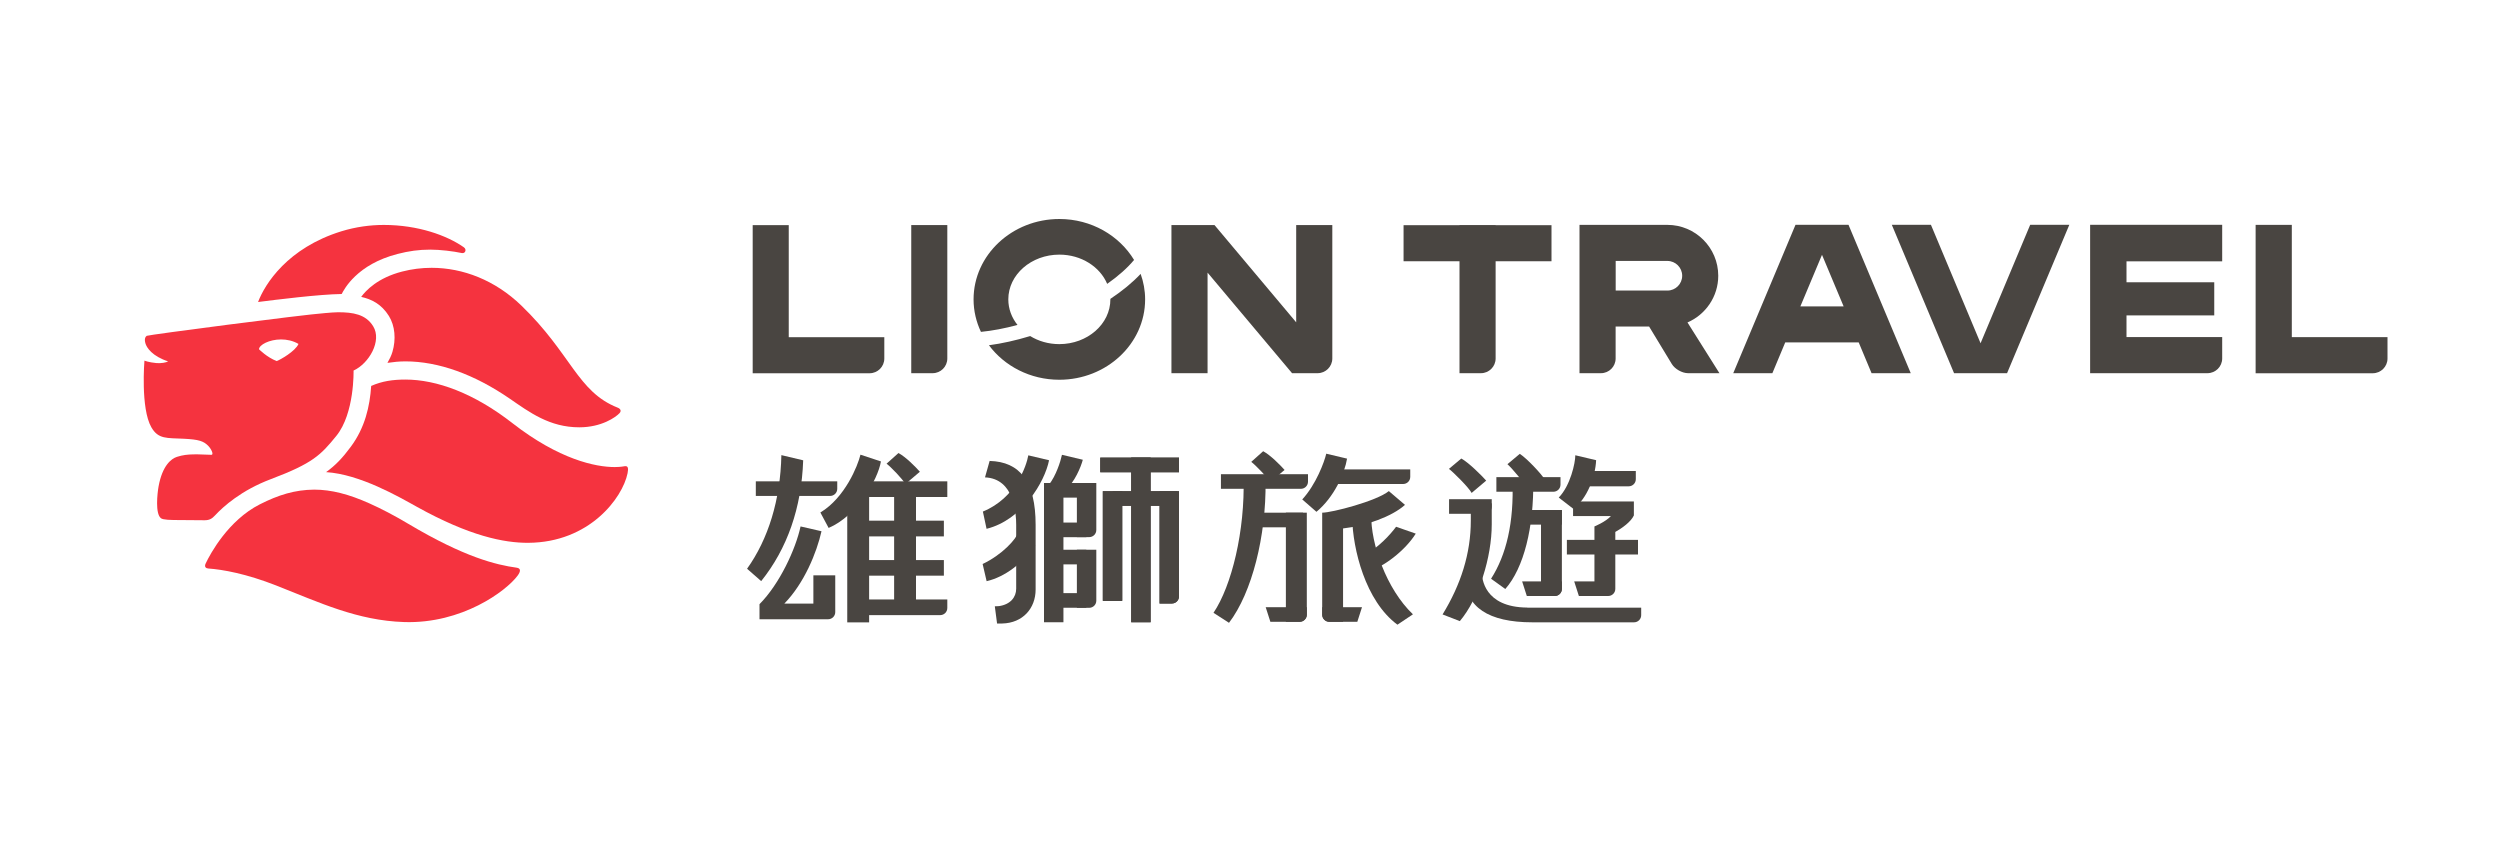 <?xml version="1.0" encoding="UTF-8"?><svg id="_圖層_1" xmlns="http://www.w3.org/2000/svg" viewBox="0 0 400 135"><g><path d="m98.82,65.22c-6.44-2.54-7.4-8.61-15.41-16.34-4.2-4.05-9.33-6.03-14.35-6.03-1.6,0-3.18.2-4.72.6-3.89,1-5.79,3.01-6.55,4.05,1.63.37,3.22,1.12,4.43,3.05.99,1.59,1.16,3.75.57,5.75-.19.65-.47,1.16-.8,1.76.93-.14,1.87-.24,2.86-.24,5.32,0,11.03,2.07,16.7,5.96,3.17,2.18,6.38,4.59,11.14,4.59,3.56,0,5.83-1.62,6.43-2.26.28-.3.26-.67-.3-.89Z" style="fill:#f5333f;"/><path d="m56.55,59.3c2.5-1.14,4.6-4.79,3.15-7.11-1.18-1.91-3.22-2.23-5.61-2.23-.57,0-1.15.06-2.04.13-3.75.27-28.34,3.49-28.57,3.64-.18.13-.43.43-.22,1.18.19.71,1.1,2.09,3.64,2.91-.3.19-1.17.34-1.89.27-1.22-.11-1.9-.39-1.9-.39,0,0-.64,7.64,1.11,10.67,1.11,1.93,2.46,1.69,5.22,1.83,2.36.12,3.14.36,3.91,1.17.45.47.89,1.38.48,1.4-1.24-.02-1.97-.1-2.92-.07-.88.02-1.65.09-2.61.4-.89.29-2.32,1.37-2.93,4.73-.2,1.12-.56,4.39.39,5.09.35.26,1.44.29,3.21.29.34,0,3.72.03,3.76.03.78,0,1.19-.25,1.69-.79,1.33-1.43,4.2-4.01,8.92-5.79,6.71-2.53,7.98-3.85,10.46-6.9,2.95-3.62,2.77-10.47,2.77-10.47Zm-12.28-1.53c-1.54-.58-2.83-1.89-2.83-1.89.02-.7,1.64-1.57,3.54-1.57.91,0,1.89.2,2.78.72-.52,1.19-2.94,2.54-3.48,2.74Z" style="fill:#f5333f;"/><path d="m100.04,74.58c-.28.03-.6.14-1.69.15-3.05,0-8.88-1.2-16.38-7.04-6.12-4.77-12.09-6.96-17.12-6.96-1.98,0-3.74.25-5.46,1.02-.22,3.28-.99,6.67-3.26,9.73-1.3,1.76-2.46,2.99-3.96,4.06,5.43.34,11.61,3.93,14.53,5.55,8.42,4.68,13.97,5.78,17.81,5.76,9.81-.05,15.09-7.18,15.9-11.12.17-.85.05-1.18-.38-1.14Z" style="fill:#f5333f;"/><path d="m82.66,90.83c-3.27-.45-8.34-1.67-17.3-7-2.32-1.38-4.32-2.42-6.26-3.29-3.26-1.46-6.08-2.2-8.84-2.2-3.09.03-5.7.84-8.7,2.36-5.04,2.56-7.92,7.91-8.65,9.45-.28.58.08.79.41.81,2.3.16,6.06.83,10.85,2.71,6.95,2.73,12.99,5.62,20.51,5.86,9.23.29,16.3-4.95,18.14-7.43.5-.68.54-1.17-.16-1.27Z" style="fill:#f5333f;"/><path d="m74.25,39.59c-2.71-1.92-7.37-3.6-12.83-3.6-2.18,0-4.47.3-6.81,1.02-8.58,2.66-12.21,8.39-13.32,11.31,2.84-.36,9.75-1.23,13.38-1.28.41-.78,2.44-4.74,8.95-6.41,1.77-.46,3.39-.69,5.22-.69,1.57,0,3.66.25,5.06.55.03,0,.02,0,0,0,.56.1.8-.58.33-.91Z" style="fill:#f5333f;"/></g><g><g><g><path d="m130.14,92.06v4.52h-4.65c3.2-3.28,5.18-8.17,5.95-11.58l-3.35-.77c-.78,3.62-3.34,9.18-6.57,12.44v2.41h10.98c.63,0,1.14-.51,1.14-1.14v-5.89h-3.5Z" style="fill:#494541;"/><path d="m143.75,72.49l-1.9,1.7c.65.48,2.63,2.51,3,3.26l2.33-1.97c-.71-.8-2.23-2.35-3.43-3Z" style="fill:#494541;"/><rect x="135.56" y="78.93" width="3.5" height="20.65" style="fill:#494541;"/><polygon points="138.21 77.01 136.84 79.52 151.57 79.52 151.57 77.01 138.21 77.01" style="fill:#494541;"/><polygon points="138.21 83.31 136.84 85.82 151.02 85.82 151.02 83.31 138.21 83.31" style="fill:#494541;"/><polygon points="138.21 89.61 136.84 92.11 151.02 92.11 151.02 89.61 138.21 89.61" style="fill:#494541;"/><path d="m120.93,77.01v2.34h11.89c.63,0,1.14-.51,1.14-1.14v-1.2h-13.03Z" style="fill:#494541;"/><path d="m137.67,72.76c-.42,1.74-2.45,6.85-6.41,9.24l1.32,2.47c4.55-1.94,7.87-7.71,8.37-10.64l-3.27-1.08Z" style="fill:#494541;"/><polygon points="143.06 77.52 143.06 98.03 146.56 98.03 146.56 78.33 143.06 77.52" style="fill:#494541;"/><path d="m125.02,72.82c-.15,7.19-2.12,13.47-5.49,18.18l2.26,1.98c4.18-5.22,6.45-11.71,6.72-19.33l-3.49-.83Z" style="fill:#494541;"/><path d="m138.56,95.91v2.51h11.87c.63,0,1.14-.51,1.14-1.14v-1.37h-13.01Z" style="fill:#494541;"/></g><g><g><rect x="168.69" y="77.28" width="5.13" height="2.34" style="fill:#494541;"/><rect x="168.69" y="83.61" width="5.13" height="2.34" style="fill:#494541;"/><rect x="168.69" y="87.96" width="5.12" height="2.34" style="fill:#494541;"/><rect x="168.69" y="94.9" width="5.12" height="2.34" style="fill:#494541;"/><path d="m172.3,87.96v9.29h1.97c.63,0,1.14-.51,1.14-1.14v-8.15h-3.11Z" style="fill:#494541;"/><rect x="178.04" y="78.59" width="10.29" height="2.34" style="fill:#494541;"/><rect x="180.99" y="73.22" width="3.11" height="26.34" style="fill:#494541;"/><rect x="176.45" y="78.59" width="3.11" height="17.5" style="fill:#494541;"/><path d="m185.53,78.59v17.97h1.97c.63,0,1.14-.51,1.14-1.14v-16.83h-3.11Z" style="fill:#494541;"/><rect x="176.04" y="73.22" width="12.6" height="2.34" style="fill:#494541;"/><rect x="178.04" y="78.59" width="10.29" height="2.34" style="fill:#494541;"/><rect x="180.99" y="73.22" width="3.11" height="26.34" style="fill:#494541;"/><rect x="176.45" y="78.59" width="3.11" height="17.57" style="fill:#494541;"/><path d="m185.53,78.59v17.97h1.97c.63,0,1.14-.51,1.14-1.14v-16.83h-3.11Z" style="fill:#494541;"/><rect x="176.04" y="73.22" width="12.6" height="2.34" style="fill:#494541;"/><rect x="167.04" y="77.28" width="3.11" height="22.28" style="fill:#494541;"/><path d="m172.3,77.28v8.66h1.97c.63,0,1.14-.51,1.14-1.14v-7.52h-3.11Z" style="fill:#494541;"/><path d="m164.53,72.85c-.29,1.66-1.99,6.83-7.27,9l.59,2.76c5.69-1.41,9.31-7.48,10-10.97l-3.33-.79Z" style="fill:#494541;"/><path d="m169.91,72.78c-.23,1.09-.96,3.34-2.07,4.76l2.8.62c1.24-.94,2.31-3.43,2.61-4.6l-3.33-.79Z" style="fill:#494541;"/></g><path d="m158.34,73.75l-.74,2.63c4.7.2,4.99,5.77,4.99,7.6v10.21c0,1.37-.94,2.53-2.76,2.79l-.66.03.36,2.75h.84c3.26-.08,5.33-2.41,5.33-5.45v-10.33c0-6.92-2.5-10.1-7.36-10.23Z" style="fill:#494541;"/><path d="m162.95,85.14c-.38,1.14-2.58,3.6-5.73,5.1l.64,2.75c2.96-.69,5.79-2.89,7.78-5.73l-2.69-2.11Z" style="fill:#494541;"/></g></g><g><g><path d="m223.37,84.29c-.96,1.28-2.61,3.11-5.25,4.75h.03s.54,2.44.54,2.44c2.6-.63,6.19-3.45,7.83-6.1l-3.15-1.1Z" style="fill:#494541;"/><rect x="201.37" y="82.03" width="7.12" height="2.34" style="fill:#494541;"/><path d="m205.74,82.03v17.46h2.2c.63,0,1.15-.51,1.15-1.14v-16.32h-3.34Z" style="fill:#494541;"/><path d="m202.51,97.15l.75,2.34h4.68c.63,0,1.15-.51,1.15-1.14v-1.2h-6.58Z" style="fill:#494541;"/><path d="m211.56,97.15v1.2c0,.63.51,1.14,1.14,1.14h4.47l.75-2.34h-6.36Z" style="fill:#494541;"/><path d="m195.35,75.87v2.34h12.79c.63,0,1.14-.51,1.14-1.14v-1.2h-13.93Z" style="fill:#494541;"/><path d="m202.1,72.2l-1.9,1.7c.65.48,2.63,2.5,3,3.26l2.33-1.97c-.71-.8-2.23-2.35-3.43-3Z" style="fill:#494541;"/><path d="m202.49,76.93l-3.32-.7h-.04s-.16.01-.16.01v.14c.24,8.61-1.91,17.36-4.81,21.67l2.48,1.6c3.69-4.84,5.95-13.89,5.85-22.6v-.12Z" style="fill:#494541;"/><path d="m211.94,75.1l.35,2.34h12.21c.63,0,1.14-.51,1.14-1.14v-1.2h-13.7Z" style="fill:#494541;"/><path d="m222.22,78.57c-1.97,1.61-9.14,3.46-10.67,3.46v16.32c0,.63.51,1.14,1.14,1.14h2.2v-14.94c3.62-.41,7.78-1.87,9.91-3.77l-2.58-2.2Z" style="fill:#494541;"/><path d="m212.2,72.59c-.3,1.32-1.64,4.93-3.84,7.32l2.27,1.98c2.82-2.33,4.5-6.11,4.9-8.51l-3.33-.79Z" style="fill:#494541;"/><path d="m219.4,82.33l-3.05.57c.1,4.92,2.09,13.25,7.24,17.05l2.48-1.66c-4.25-4.04-6.77-11.31-6.67-15.96Z" style="fill:#494541;"/></g><g><rect x="243.05" y="81.6" width="6.85" height="2.34" style="fill:#494541;"/><path d="m246.56,81.6v13.76h2.2c.63,0,1.14-.51,1.14-1.14v-12.62h-3.34Z" style="fill:#494541;"/><path d="m243.54,93.02l.75,2.34h4.47c.63,0,1.14-.51,1.14-1.14v-1.2h-6.37Z" style="fill:#494541;"/><path d="m251.69,80.22v2.35h6.06c-.87.94-2.64,1.66-2.64,1.66v8.79h-3.24l.75,2.34h4.69c.63,0,1.14-.51,1.14-1.14v-9.11c1.1-.62,2.49-1.61,2.97-2.64v-2.24h-9.74Z" style="fill:#494541;"/><path d="m231.85,79.87v2.34h5.68c.63,0,1.15-.52,1.15-1.14v-1.2h-6.83Z" style="fill:#494541;"/><path d="m239.42,76.34v2.34h9.12c.63,0,1.14-.51,1.14-1.14v-1.2h-10.26Z" style="fill:#494541;"/><path d="m252.86,75.36l-.32.06-.5,2.39h8.55c.63,0,1.14-.51,1.14-1.14v-1.31h-8.87Z" style="fill:#494541;"/><path d="m252.05,72.84c0,1.23-.79,4.86-2.65,6.77l2.33,1.8c2.19-1.56,3.54-5.17,3.65-7.78l-3.34-.79Z" style="fill:#494541;"/><rect x="250.7" y="86.38" width="11.38" height="2.34" style="fill:#494541;"/><path d="m235.33,80.53v2.77c0,5.26-1.6,10.25-4.52,15.01l2.76,1.07c3.06-3.61,5.11-10.23,5.11-15.5v-3.35h-3.34Z" style="fill:#494541;"/><path d="m245.16,76.83l-2.86-.02h0s-.15,0-.15,0h-.16c.27,6.88-1.01,12.02-3.42,15.79l2.28,1.64c2.96-3.37,4.58-9.84,4.47-17.42h-.15Z" style="fill:#494541;"/><path d="m243.16,72.62l-1.97,1.65c.79.71,2.95,3.25,3.12,3.98l2.89-1.48c-.55-.94-2.95-3.47-4.04-4.16Z" style="fill:#494541;"/><path d="m244.36,97.21c-6.91-.05-7.26-4.7-7.26-5.63v-.22l-2.63.99v.11c0,4.65,3.69,7.11,10.69,7.11h16.29c.63,0,1.14-.51,1.14-1.14v-1.2h-18.23Z" style="fill:#494541;"/><path d="m233.8,73.37l-1.97,1.65c.65.48,3.18,2.98,3.63,3.85l2.33-1.97c-.71-.8-2.79-2.89-3.99-3.54Z" style="fill:#494541;"/></g></g></g><g><g><g><path d="m366.69,53.93v-17.95h-5.79v23.74h18.74c1.3,0,2.36-1.06,2.36-2.35v-3.43h-15.31Z" style="fill:#494541;"/><g><path d="m233.52,36.03v23.68h3.43c1.29,0,2.35-1.06,2.35-2.35v-21.32h-5.78Z" style="fill:#494541;"/><rect x="224.57" y="36.03" width="23.67" height="5.77" style="fill:#494541;"/></g><polygon points="324.83 35.97 316.89 54.92 308.95 35.97 302.69 35.97 312.65 59.71 321.13 59.71 331.09 35.97 324.83 35.97" style="fill:#494541;"/><path d="m355.55,41.8v-5.83h-21.13v23.74h18.77c1.3,0,2.36-1.06,2.36-2.35v-3.43h-15.31v-3.47h14.04v-5.3h-14.04v-3.35h15.31Z" style="fill:#494541;"/><path d="m270,51.59c2.89-1.25,4.92-4.13,4.92-7.47,0-4.49-3.65-8.14-8.14-8.14h-14.06,0s0,0,0,0v23.73h3.43c1.3,0,2.35-1.06,2.35-2.35v-5.11h5.36l3.63,5.99c.49.81,1.66,1.47,2.6,1.47h5.02l-5.12-8.13Zm-11.49-9.84h8.27c1.3,0,2.37,1.06,2.37,2.37s-1.06,2.37-2.37,2.37h-8.27v-4.74Z" style="fill:#494541;"/></g><path d="m299.46,59.71h6.26l-9.96-23.74h-8.48l-9.96,23.74h6.26l2.06-4.93h11.75l2.06,4.93Zm-11.4-10.69l3.46-8.25,3.46,8.25h-6.92Z" style="fill:#494541;"/></g><g><path d="m207.39,36.01v15.56l-13.07-15.56h-6.89v23.7h5.78v-16.09l13.52,16.09h4.09c1.29,0,2.35-1.06,2.35-2.35v-21.35h-5.78Z" style="fill:#494541;"/><g><path d="m169.5,40.74c3.51,0,6.5,1.95,7.65,4.68,1.79-1.26,3.26-2.57,4.3-3.83-2.36-3.9-6.83-6.55-11.95-6.55-7.57,0-13.73,5.77-13.73,12.86,0,1.85.43,3.61,1.18,5.2,1.82-.18,3.79-.55,5.85-1.11-.93-1.16-1.47-2.57-1.47-4.09,0-3.95,3.66-7.16,8.17-7.16Z" style="fill:#494541;"/><path d="m177.66,47.82s0,.06,0,.08c0,3.95-3.67,7.16-8.17,7.16-1.74,0-3.34-.48-4.66-1.29-2.3.7-4.52,1.19-6.6,1.47,2.48,3.33,6.6,5.52,11.26,5.52,7.57,0,13.73-5.77,13.73-12.86,0-1.43-.26-2.8-.72-4.08-1.3,1.39-2.95,2.74-4.84,4Z" style="fill:#494541;"/></g><path d="m145.8,36.01v23.7h3.42c1.3,0,2.35-1.06,2.35-2.35v-21.35h-5.77Z" style="fill:#494541;"/><path d="m126.2,53.94v-17.92h-5.77v23.7h18.71c1.29,0,2.35-1.06,2.35-2.35v-3.42h-15.29Z" style="fill:#494541;"/></g></g></svg>